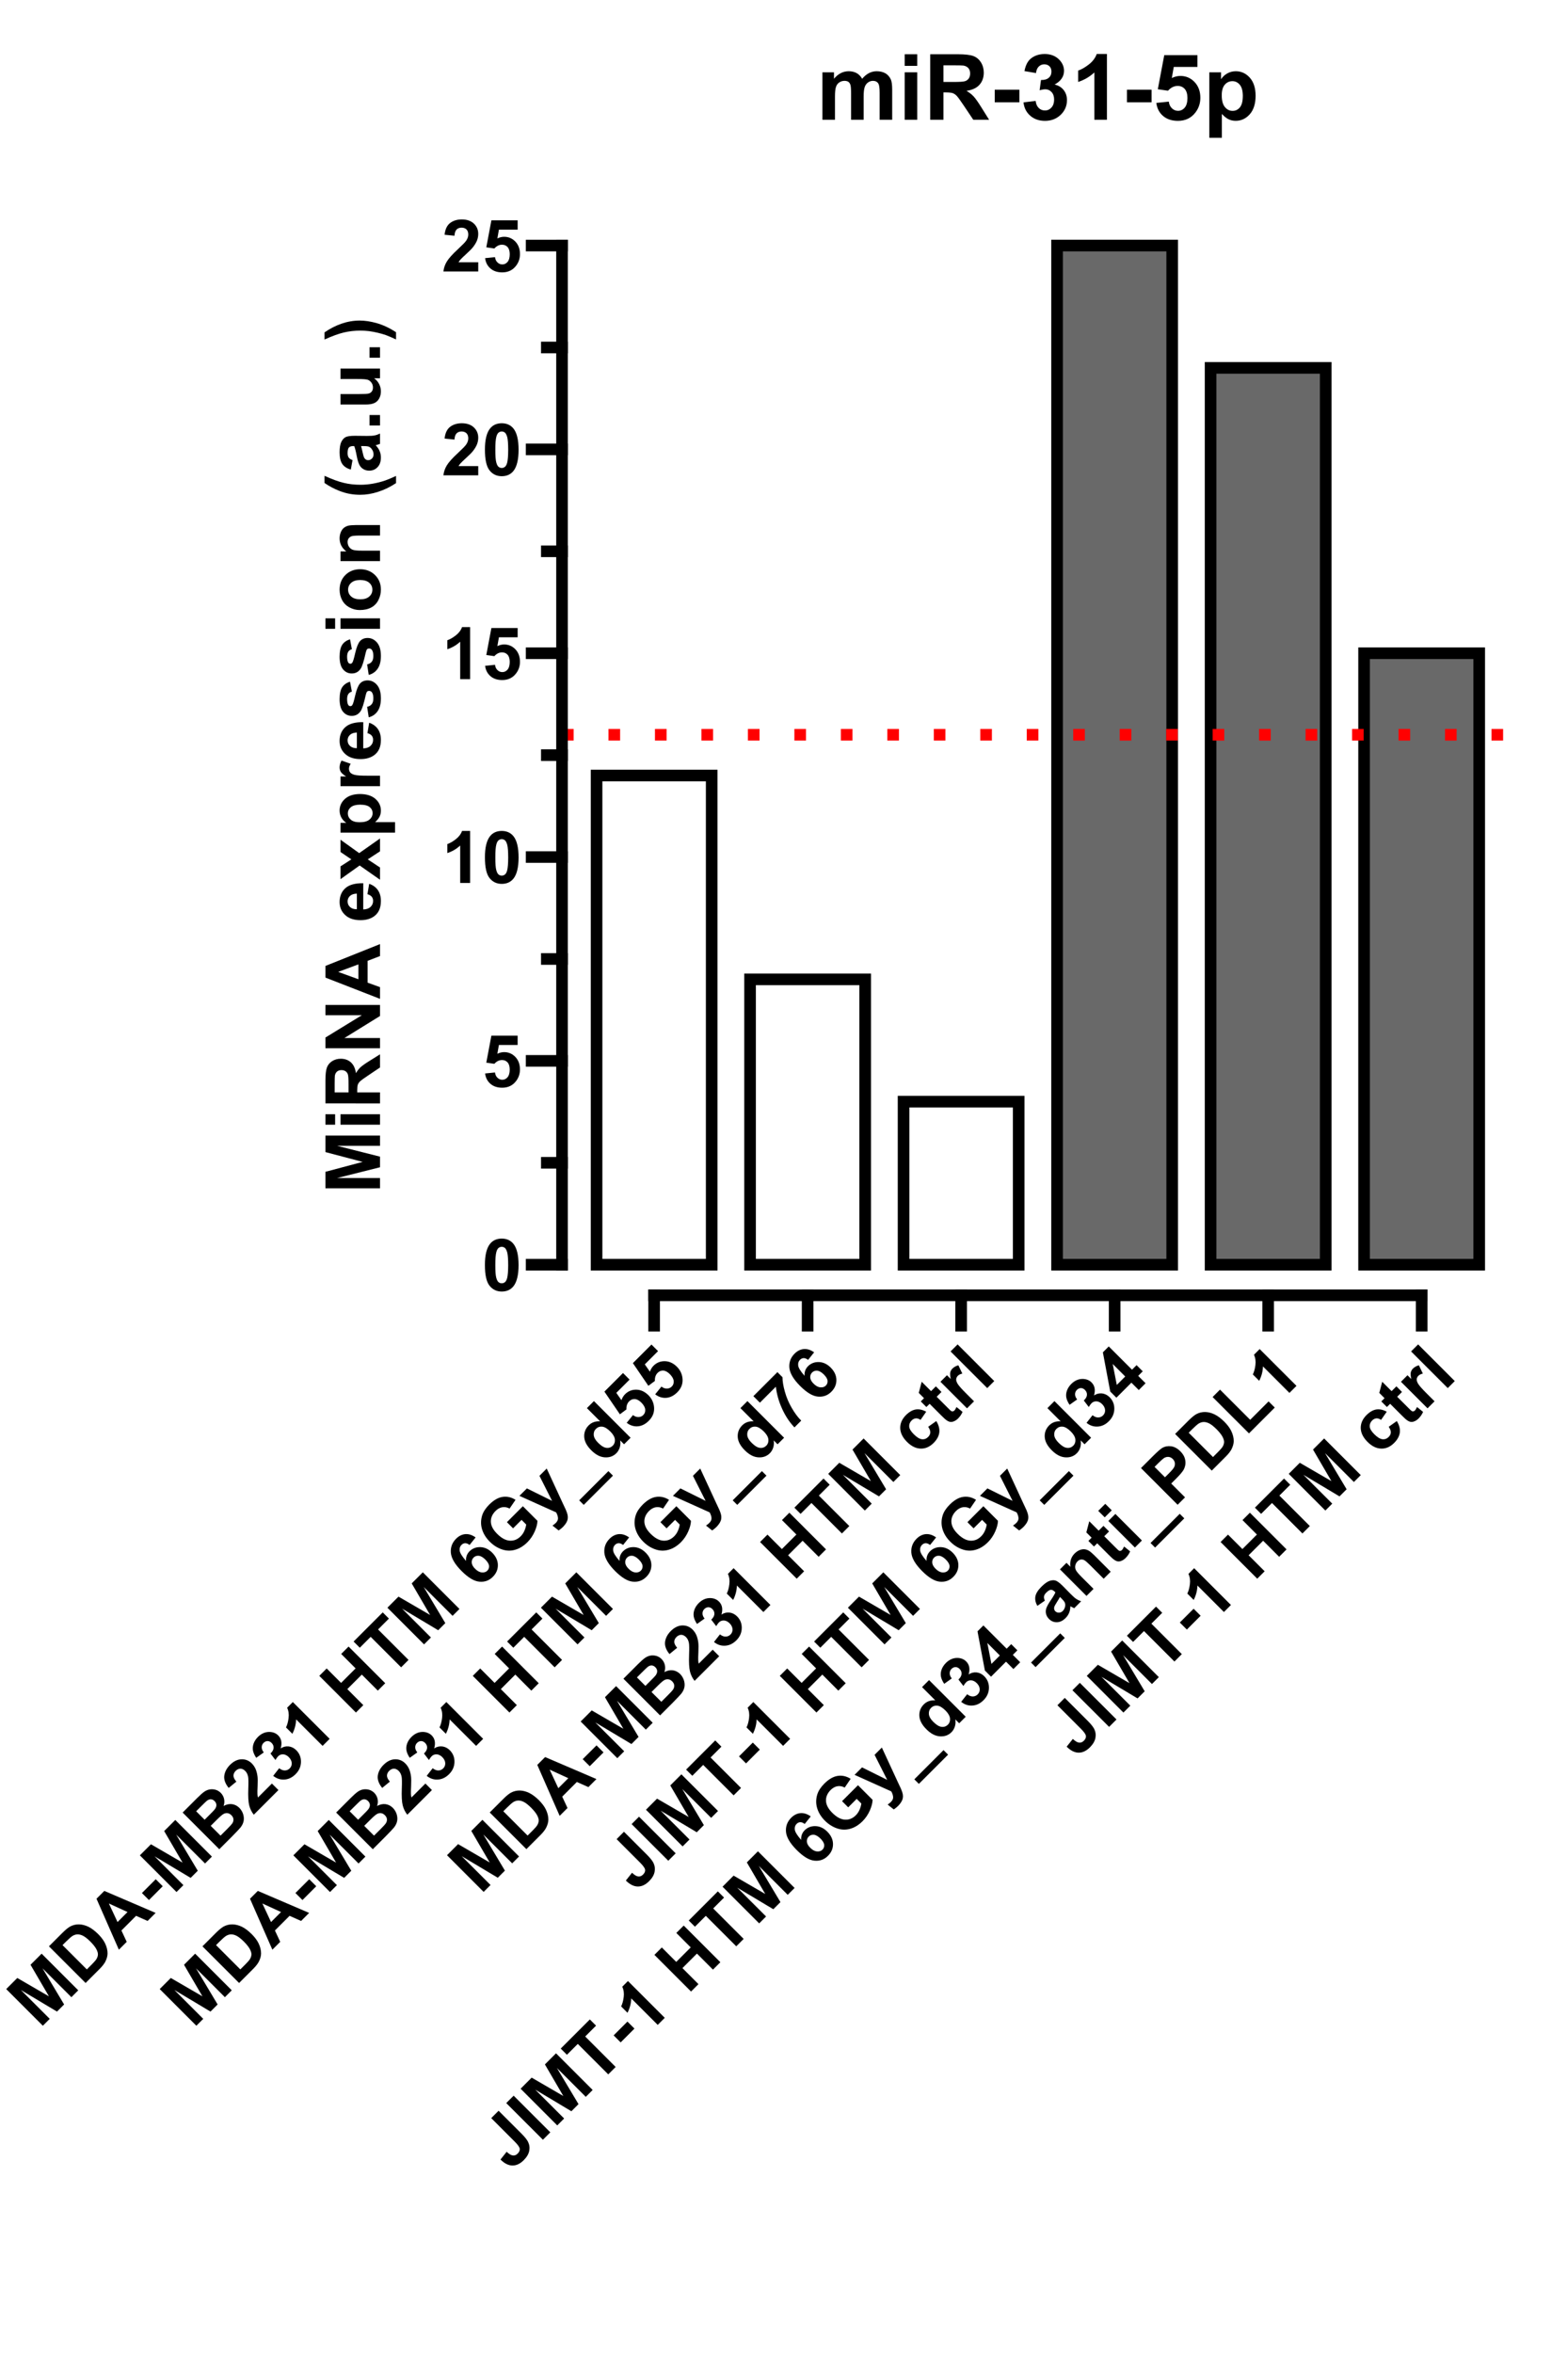 <?xml version="1.0" encoding="UTF-8"?>
<svg xmlns="http://www.w3.org/2000/svg" xmlns:xlink="http://www.w3.org/1999/xlink" width="288pt" height="432pt" viewBox="0 0 288 432" version="1.1">
<defs>
<g>
<symbol overflow="visible" id="glyph0-0">
<path style="stroke:none;" d="M 1.664 0 L 1.664 -8.312 L 8.312 -8.312 L 8.312 0 Z M 1.871 -0.207 L 8.105 -0.207 L 8.105 -8.105 L 1.871 -8.105 Z M 1.871 -0.207 "/>
</symbol>
<symbol overflow="visible" id="glyph0-1">
<path style="stroke:none;" d="M 3.648 -9.559 C 4.566 -9.555 5.289 -9.227 5.812 -8.57 C 6.43 -7.789 6.738 -6.496 6.742 -4.695 C 6.738 -2.891 6.426 -1.598 5.805 -0.812 C 5.285 -0.16 4.566 0.164 3.648 0.164 C 2.723 0.164 1.977 -0.191 1.41 -0.902 C 0.84 -1.613 0.555 -2.883 0.559 -4.715 C 0.555 -6.504 0.867 -7.793 1.492 -8.586 C 2.004 -9.23 2.723 -9.555 3.648 -9.559 Z M 3.648 -8.047 C 3.426 -8.043 3.23 -7.973 3.059 -7.836 C 2.887 -7.691 2.75 -7.441 2.656 -7.078 C 2.527 -6.605 2.465 -5.809 2.469 -4.695 C 2.465 -3.574 2.523 -2.809 2.637 -2.391 C 2.746 -1.973 2.887 -1.695 3.062 -1.559 C 3.23 -1.418 3.426 -1.348 3.648 -1.352 C 3.867 -1.348 4.062 -1.418 4.238 -1.562 C 4.41 -1.699 4.547 -1.953 4.645 -2.32 C 4.766 -2.785 4.828 -3.574 4.832 -4.695 C 4.828 -5.809 4.77 -6.578 4.66 -6.996 C 4.543 -7.414 4.402 -7.691 4.234 -7.836 C 4.062 -7.973 3.867 -8.043 3.648 -8.047 Z M 3.648 -8.047 "/>
</symbol>
<symbol overflow="visible" id="glyph0-2">
<path style="stroke:none;" d="M 0.59 -2.449 L 2.41 -2.637 C 2.457 -2.223 2.613 -1.895 2.871 -1.656 C 3.125 -1.414 3.418 -1.293 3.754 -1.297 C 4.133 -1.293 4.453 -1.449 4.719 -1.762 C 4.98 -2.07 5.113 -2.539 5.117 -3.164 C 5.113 -3.746 4.984 -4.184 4.723 -4.477 C 4.461 -4.77 4.121 -4.914 3.703 -4.918 C 3.176 -4.914 2.703 -4.684 2.293 -4.223 L 0.812 -4.434 L 1.746 -9.391 L 6.57 -9.391 L 6.57 -7.684 L 3.129 -7.684 L 2.844 -6.066 C 3.246 -6.266 3.664 -6.367 4.09 -6.371 C 4.898 -6.367 5.582 -6.074 6.148 -5.488 C 6.711 -4.898 6.996 -4.133 6.996 -3.195 C 6.996 -2.406 6.766 -1.707 6.312 -1.098 C 5.688 -0.254 4.828 0.164 3.734 0.164 C 2.852 0.164 2.137 -0.07 1.582 -0.543 C 1.027 -1.016 0.695 -1.652 0.59 -2.449 Z M 0.59 -2.449 "/>
</symbol>
<symbol overflow="visible" id="glyph0-3">
<path style="stroke:none;" d="M 5.234 0 L 3.41 0 L 3.41 -6.879 C 2.742 -6.254 1.953 -5.789 1.051 -5.492 L 1.051 -7.148 C 1.523 -7.305 2.043 -7.598 2.602 -8.035 C 3.16 -8.465 3.543 -8.973 3.754 -9.559 L 5.234 -9.559 Z M 5.234 0 "/>
</symbol>
<symbol overflow="visible" id="glyph0-4">
<path style="stroke:none;" d="M 6.727 -1.695 L 6.727 0 L 0.332 0 C 0.398 -0.641 0.605 -1.246 0.953 -1.82 C 1.297 -2.395 1.98 -3.156 3.008 -4.105 C 3.828 -4.867 4.332 -5.387 4.52 -5.664 C 4.77 -6.035 4.898 -6.406 4.898 -6.781 C 4.898 -7.184 4.789 -7.496 4.57 -7.719 C 4.352 -7.934 4.047 -8.043 3.664 -8.047 C 3.277 -8.043 2.973 -7.93 2.75 -7.703 C 2.523 -7.473 2.395 -7.09 2.363 -6.559 L 0.547 -6.742 C 0.648 -7.742 0.988 -8.461 1.562 -8.902 C 2.133 -9.336 2.848 -9.555 3.707 -9.559 C 4.645 -9.555 5.383 -9.301 5.922 -8.797 C 6.457 -8.289 6.727 -7.66 6.727 -6.91 C 6.727 -6.477 6.648 -6.07 6.496 -5.684 C 6.34 -5.297 6.098 -4.891 5.766 -4.469 C 5.547 -4.184 5.148 -3.777 4.57 -3.254 C 3.992 -2.723 3.625 -2.371 3.477 -2.199 C 3.32 -2.023 3.199 -1.855 3.105 -1.695 Z M 6.727 -1.695 "/>
</symbol>
<symbol overflow="visible" id="glyph1-0">
<path style="stroke:none;" d="M 1.176 -1.176 L -4.703 -7.055 L 0 -11.754 L 5.879 -5.879 Z M 1.176 -1.469 L 5.582 -5.879 L 0 -11.461 L -4.41 -7.055 Z M 1.176 -1.469 "/>
</symbol>
<symbol overflow="visible" id="glyph1-1">
<path style="stroke:none;" d="M 0.664 -0.664 L -6.066 -7.398 L -4.031 -9.434 L 1.781 -6.062 L -1.602 -11.859 L 0.438 -13.898 L 7.168 -7.168 L 5.906 -5.906 L 0.605 -11.203 L 4.57 -4.57 L 3.262 -3.262 L -3.371 -7.227 L 1.93 -1.93 Z M 0.664 -0.664 "/>
</symbol>
<symbol overflow="visible" id="glyph1-2">
<path style="stroke:none;" d="M -6.051 -7.41 L -3.566 -9.895 C -3.004 -10.453 -2.535 -10.836 -2.16 -11.047 C -1.645 -11.32 -1.098 -11.453 -0.523 -11.441 C 0.055 -11.426 0.629 -11.277 1.207 -10.996 C 1.785 -10.711 2.391 -10.254 3.023 -9.625 C 3.574 -9.066 3.98 -8.52 4.246 -7.984 C 4.566 -7.324 4.723 -6.688 4.715 -6.074 C 4.707 -5.609 4.566 -5.113 4.297 -4.582 C 4.09 -4.188 3.738 -3.738 3.238 -3.238 L 0.68 -0.68 Z M -3.555 -7.633 L 0.906 -3.172 L 1.918 -4.188 C 2.293 -4.566 2.547 -4.863 2.676 -5.074 C 2.84 -5.348 2.93 -5.621 2.945 -5.902 C 2.957 -6.176 2.859 -6.512 2.648 -6.91 C 2.438 -7.301 2.074 -7.758 1.559 -8.281 C 1.035 -8.797 0.586 -9.152 0.219 -9.34 C -0.152 -9.527 -0.492 -9.613 -0.816 -9.605 C -1.137 -9.594 -1.453 -9.492 -1.762 -9.293 C -1.992 -9.145 -2.387 -8.793 -2.945 -8.242 Z M -3.555 -7.633 "/>
</symbol>
<symbol overflow="visible" id="glyph1-3">
<path style="stroke:none;" d="M 6.754 -6.754 L 5.277 -5.277 L 3.16 -6.219 L 0.469 -3.527 L 1.441 -1.441 L 0 0 L -4.109 -9.355 L -2.672 -10.793 Z M 1.59 -6.914 L -1.836 -8.484 L -0.246 -5.078 Z M 1.59 -6.914 "/>
</symbol>
<symbol overflow="visible" id="glyph1-4">
<path style="stroke:none;" d="M -1.266 -2.324 L -2.559 -3.613 L -0.023 -6.148 L 1.266 -4.859 Z M -1.266 -2.324 "/>
</symbol>
<symbol overflow="visible" id="glyph1-5">
<path style="stroke:none;" d="M -6.043 -7.422 L -3.352 -10.113 C -2.82 -10.645 -2.398 -11.016 -2.094 -11.234 C -1.785 -11.449 -1.461 -11.594 -1.113 -11.66 C -0.766 -11.727 -0.406 -11.711 -0.035 -11.617 C 0.336 -11.52 0.668 -11.324 0.961 -11.035 C 1.273 -10.715 1.477 -10.34 1.57 -9.91 C 1.664 -9.473 1.629 -9.047 1.473 -8.629 C 2 -8.918 2.52 -9.031 3.031 -8.965 C 3.535 -8.895 3.984 -8.664 4.375 -8.281 C 4.68 -7.969 4.906 -7.602 5.055 -7.172 C 5.199 -6.738 5.234 -6.312 5.164 -5.895 C 5.086 -5.473 4.891 -5.062 4.574 -4.664 C 4.367 -4.414 3.836 -3.852 2.98 -2.98 L 0.688 -0.688 Z M -3.562 -7.66 L -2.008 -6.102 L -1.117 -6.992 C -0.582 -7.52 -0.262 -7.859 -0.152 -8.004 C 0.051 -8.262 0.152 -8.523 0.156 -8.793 C 0.152 -9.055 0.047 -9.297 -0.168 -9.52 C -0.375 -9.727 -0.602 -9.84 -0.848 -9.855 C -1.094 -9.871 -1.344 -9.777 -1.598 -9.578 C -1.746 -9.457 -2.141 -9.078 -2.781 -8.441 Z M -0.887 -4.98 L 0.914 -3.184 L 2.172 -4.441 C 2.66 -4.93 2.957 -5.254 3.062 -5.414 C 3.227 -5.652 3.301 -5.906 3.289 -6.176 C 3.27 -6.445 3.145 -6.699 2.906 -6.938 C 2.703 -7.141 2.48 -7.262 2.246 -7.305 C 2.004 -7.348 1.762 -7.309 1.512 -7.188 C 1.262 -7.066 0.828 -6.695 0.211 -6.078 Z M -0.887 -4.98 "/>
</symbol>
<symbol overflow="visible" id="glyph1-6">
<path style="stroke:none;" d="M 3.559 -5.957 L 4.758 -4.758 L 0.234 -0.234 C -0.168 -0.734 -0.449 -1.309 -0.613 -1.961 C -0.773 -2.609 -0.828 -3.633 -0.777 -5.027 C -0.734 -6.152 -0.746 -6.875 -0.809 -7.199 C -0.895 -7.641 -1.066 -7.992 -1.332 -8.258 C -1.613 -8.539 -1.914 -8.684 -2.227 -8.688 C -2.535 -8.684 -2.824 -8.547 -3.102 -8.281 C -3.367 -8.008 -3.5 -7.711 -3.5 -7.391 C -3.492 -7.066 -3.316 -6.707 -2.965 -6.309 L -4.379 -5.152 C -5.012 -5.934 -5.281 -6.684 -5.188 -7.402 C -5.09 -8.113 -4.742 -8.773 -4.137 -9.383 C -3.473 -10.043 -2.77 -10.387 -2.031 -10.41 C -1.293 -10.43 -0.66 -10.176 -0.129 -9.645 C 0.172 -9.34 0.402 -8.996 0.57 -8.613 C 0.734 -8.23 0.852 -7.77 0.918 -7.238 C 0.961 -6.879 0.965 -6.312 0.934 -5.531 C 0.895 -4.75 0.887 -4.242 0.902 -4.016 C 0.914 -3.781 0.945 -3.574 0.996 -3.395 Z M 3.559 -5.957 "/>
</symbol>
<symbol overflow="visible" id="glyph1-7">
<path style="stroke:none;" d="M -1.434 -2.141 L -0.336 -3.539 C 0.023 -3.258 0.371 -3.121 0.715 -3.129 C 1.059 -3.137 1.352 -3.262 1.602 -3.512 C 1.867 -3.777 1.992 -4.105 1.973 -4.488 C 1.949 -4.871 1.77 -5.234 1.43 -5.578 C 1.102 -5.902 0.754 -6.07 0.395 -6.09 C 0.027 -6.102 -0.277 -5.984 -0.527 -5.734 C -0.691 -5.566 -0.855 -5.336 -1.023 -5.047 L -1.934 -6.242 C -1.574 -6.578 -1.383 -6.922 -1.359 -7.266 C -1.336 -7.609 -1.457 -7.914 -1.727 -8.184 C -1.949 -8.406 -2.195 -8.52 -2.469 -8.523 C -2.734 -8.52 -2.984 -8.406 -3.211 -8.188 C -3.43 -7.961 -3.539 -7.695 -3.543 -7.391 C -3.547 -7.078 -3.418 -6.762 -3.16 -6.438 L -4.551 -5.449 C -4.875 -5.938 -5.074 -6.387 -5.152 -6.801 C -5.223 -7.211 -5.184 -7.637 -5.027 -8.074 C -4.867 -8.512 -4.602 -8.914 -4.234 -9.285 C -3.598 -9.914 -2.887 -10.219 -2.102 -10.203 C -1.453 -10.184 -0.922 -9.969 -0.508 -9.555 C 0.082 -8.961 0.23 -8.168 -0.062 -7.172 C 0.402 -7.477 0.891 -7.598 1.414 -7.543 C 1.93 -7.48 2.395 -7.25 2.805 -6.848 C 3.395 -6.254 3.684 -5.535 3.668 -4.688 C 3.652 -3.84 3.324 -3.094 2.684 -2.453 C 2.074 -1.84 1.391 -1.508 0.641 -1.461 C -0.113 -1.406 -0.801 -1.633 -1.434 -2.141 Z M -1.434 -2.141 "/>
</symbol>
<symbol overflow="visible" id="glyph1-8">
<path style="stroke:none;" d="M 3.703 -3.703 L 2.41 -2.41 L -2.453 -7.273 C -2.48 -6.359 -2.711 -5.48 -3.141 -4.629 L -4.312 -5.801 C -4.086 -6.246 -3.926 -6.82 -3.84 -7.523 C -3.75 -8.227 -3.84 -8.855 -4.105 -9.414 L -3.059 -10.461 Z M 3.703 -3.703 "/>
</symbol>
<symbol overflow="visible" id="glyph1-9">
<path style="stroke:none;" d=""/>
</symbol>
<symbol overflow="visible" id="glyph1-10">
<path style="stroke:none;" d="M 0.688 -0.688 L -6.043 -7.422 L -4.684 -8.781 L -2.035 -6.129 L 0.629 -8.793 L -2.02 -11.445 L -0.66 -12.801 L 6.07 -6.07 L 4.711 -4.711 L 1.77 -7.656 L -0.895 -4.992 L 2.047 -2.047 Z M 0.688 -0.688 "/>
</symbol>
<symbol overflow="visible" id="glyph1-11">
<path style="stroke:none;" d="M 2.199 -2.199 L -3.395 -7.793 L -5.391 -5.797 L -6.531 -6.934 L -1.18 -12.285 L -0.043 -11.145 L -2.035 -9.152 L 3.559 -3.559 Z M 2.199 -2.199 "/>
</symbol>
<symbol overflow="visible" id="glyph1-12">
<path style="stroke:none;" d="M -0.312 -9.855 L -1.422 -8.469 C -1.707 -8.691 -1.977 -8.801 -2.23 -8.797 C -2.48 -8.789 -2.707 -8.684 -2.914 -8.48 C -3.184 -8.207 -3.293 -7.855 -3.238 -7.422 C -3.18 -6.988 -2.789 -6.359 -2.066 -5.539 C -2.121 -6.234 -1.91 -6.824 -1.438 -7.305 C -0.895 -7.84 -0.23 -8.098 0.562 -8.074 C 1.355 -8.047 2.074 -7.707 2.727 -7.062 C 3.414 -6.371 3.766 -5.617 3.777 -4.797 C 3.789 -3.973 3.48 -3.246 2.848 -2.617 C 2.168 -1.934 1.344 -1.637 0.379 -1.73 C -0.586 -1.816 -1.668 -2.465 -2.875 -3.672 C -4.105 -4.902 -4.766 -6.02 -4.859 -7.023 C -4.945 -8.023 -4.625 -8.891 -3.898 -9.621 C -3.383 -10.129 -2.816 -10.406 -2.199 -10.461 C -1.574 -10.508 -0.945 -10.309 -0.312 -9.855 Z M -0.422 -4.113 C -0.004 -3.691 0.414 -3.461 0.836 -3.43 C 1.254 -3.391 1.59 -3.5 1.84 -3.75 C 2.078 -3.988 2.184 -4.281 2.156 -4.629 C 2.129 -4.973 1.902 -5.355 1.48 -5.785 C 1.039 -6.219 0.633 -6.453 0.258 -6.488 C -0.117 -6.52 -0.43 -6.41 -0.688 -6.152 C -0.934 -5.902 -1.047 -5.594 -1.027 -5.23 C -1 -4.863 -0.801 -4.492 -0.422 -4.113 Z M -0.422 -4.113 "/>
</symbol>
<symbol overflow="visible" id="glyph1-13">
<path style="stroke:none;" d="M 1.34 -6.293 L 0.207 -7.426 L 3.137 -10.355 L 5.816 -7.672 C 5.805 -7.109 5.637 -6.457 5.309 -5.707 C 4.977 -4.957 4.531 -4.305 3.98 -3.75 C 3.273 -3.047 2.512 -2.578 1.695 -2.352 C 0.875 -2.121 0.062 -2.152 -0.75 -2.441 C -1.562 -2.727 -2.289 -3.191 -2.938 -3.84 C -3.637 -4.535 -4.113 -5.305 -4.367 -6.148 C -4.613 -6.984 -4.602 -7.832 -4.332 -8.691 C -4.121 -9.344 -3.695 -9.996 -3.055 -10.641 C -2.215 -11.477 -1.387 -11.953 -0.57 -12.07 C 0.25 -12.188 1.031 -12.004 1.789 -11.527 L 0.695 -9.922 C 0.266 -10.156 -0.172 -10.242 -0.625 -10.172 C -1.074 -10.102 -1.496 -9.867 -1.891 -9.477 C -2.48 -8.879 -2.766 -8.219 -2.742 -7.496 C -2.715 -6.766 -2.332 -6.031 -1.594 -5.293 C -0.793 -4.492 -0.02 -4.074 0.734 -4.031 C 1.484 -3.984 2.152 -4.25 2.73 -4.828 C 3.016 -5.109 3.246 -5.449 3.422 -5.848 C 3.594 -6.246 3.703 -6.625 3.75 -6.992 L 2.898 -7.848 Z M 1.34 -6.293 "/>
</symbol>
<symbol overflow="visible" id="glyph1-14">
<path style="stroke:none;" d="M -4.812 -4.941 L -3.438 -6.312 L 1.188 -4.02 L -1.133 -8.621 L 0.203 -9.957 L 3.172 -3.539 L 3.715 -2.383 C 3.887 -1.98 3.996 -1.656 4.043 -1.406 C 4.09 -1.152 4.094 -0.91 4.055 -0.688 C 4.016 -0.457 3.922 -0.227 3.781 0.02 C 3.633 0.262 3.441 0.508 3.199 0.758 C 2.949 1 2.68 1.219 2.391 1.41 L 1.266 0.516 C 1.508 0.352 1.711 0.188 1.875 0.027 C 2.172 -0.273 2.305 -0.582 2.273 -0.902 C 2.242 -1.223 2.129 -1.555 1.934 -1.906 Z M -4.812 -4.941 "/>
</symbol>
<symbol overflow="visible" id="glyph1-15">
<path style="stroke:none;" d="M 1.773 1.945 L 0.938 1.109 L 6.301 -4.254 L 7.137 -3.418 Z M 1.773 1.945 "/>
</symbol>
<symbol overflow="visible" id="glyph1-16">
<path style="stroke:none;" d="M 5.148 -5.148 L 3.949 -3.949 L 3.234 -4.664 C 3.312 -4.188 3.281 -3.742 3.148 -3.336 C 3.012 -2.926 2.809 -2.586 2.535 -2.312 C 1.973 -1.75 1.266 -1.496 0.418 -1.551 C -0.434 -1.602 -1.258 -2.031 -2.07 -2.844 C -2.895 -3.664 -3.328 -4.488 -3.371 -5.309 C -3.41 -6.129 -3.137 -6.836 -2.543 -7.43 C -1.996 -7.973 -1.297 -8.215 -0.449 -8.164 L -2.875 -10.59 L -1.586 -11.879 Z M -0.84 -4.246 C -0.316 -3.727 0.129 -3.422 0.504 -3.332 C 1.051 -3.203 1.508 -3.328 1.883 -3.703 C 2.176 -4 2.305 -4.375 2.262 -4.836 C 2.215 -5.293 1.941 -5.777 1.441 -6.281 C 0.879 -6.84 0.375 -7.141 -0.07 -7.188 C -0.516 -7.23 -0.898 -7.094 -1.219 -6.781 C -1.523 -6.473 -1.656 -6.098 -1.621 -5.648 C -1.582 -5.195 -1.32 -4.727 -0.84 -4.246 Z M -0.84 -4.246 "/>
</symbol>
<symbol overflow="visible" id="glyph1-17">
<path style="stroke:none;" d="M -1.312 -2.148 L -0.16 -3.566 C 0.168 -3.312 0.504 -3.191 0.855 -3.203 C 1.207 -3.211 1.5 -3.336 1.734 -3.574 C 2.004 -3.84 2.121 -4.176 2.09 -4.586 C 2.055 -4.988 1.82 -5.41 1.383 -5.855 C 0.969 -6.266 0.562 -6.484 0.172 -6.508 C -0.219 -6.527 -0.559 -6.391 -0.859 -6.094 C -1.227 -5.723 -1.395 -5.227 -1.363 -4.605 L -2.562 -3.711 L -5.406 -7.875 L -1.992 -11.289 L -0.785 -10.078 L -3.219 -7.645 L -2.277 -6.301 C -2.133 -6.73 -1.91 -7.098 -1.613 -7.398 C -1.035 -7.969 -0.344 -8.246 0.469 -8.23 C 1.281 -8.211 2.02 -7.867 2.688 -7.203 C 3.238 -6.648 3.57 -5.996 3.688 -5.238 C 3.84 -4.207 3.531 -3.301 2.754 -2.527 C 2.133 -1.902 1.457 -1.562 0.734 -1.504 C 0.008 -1.445 -0.672 -1.66 -1.312 -2.148 Z M -1.312 -2.148 "/>
</symbol>
<symbol overflow="visible" id="glyph1-18">
<path style="stroke:none;" d="M -5.043 -5.84 L -6.242 -7.039 L -1.828 -11.453 L -0.891 -10.516 C -0.895 -9.793 -0.75 -8.91 -0.457 -7.863 C -0.164 -6.816 0.258 -5.816 0.816 -4.863 C 1.371 -3.91 1.949 -3.137 2.547 -2.547 L 1.305 -1.305 C 0.395 -2.254 -0.359 -3.395 -0.965 -4.727 C -1.57 -6.055 -1.953 -7.406 -2.109 -8.777 Z M -5.043 -5.84 "/>
</symbol>
<symbol overflow="visible" id="glyph1-19">
<path style="stroke:none;" d="M 1.492 -8.363 L 0.449 -6.859 C 0.148 -7.066 -0.137 -7.16 -0.414 -7.141 C -0.691 -7.117 -0.953 -6.984 -1.199 -6.746 C -1.516 -6.418 -1.66 -6.051 -1.633 -5.641 C -1.602 -5.227 -1.328 -4.762 -0.809 -4.242 C -0.23 -3.664 0.273 -3.352 0.707 -3.309 C 1.141 -3.262 1.523 -3.402 1.852 -3.734 C 2.094 -3.977 2.223 -4.246 2.242 -4.543 C 2.258 -4.836 2.129 -5.188 1.855 -5.594 L 3.34 -6.645 C 3.785 -5.93 3.969 -5.234 3.898 -4.566 C 3.82 -3.895 3.469 -3.246 2.844 -2.621 C 2.125 -1.902 1.332 -1.559 0.461 -1.59 C -0.41 -1.613 -1.242 -2.027 -2.043 -2.824 C -2.844 -3.629 -3.258 -4.465 -3.285 -5.34 C -3.305 -6.211 -2.953 -7.012 -2.23 -7.742 C -1.633 -8.332 -1.031 -8.676 -0.43 -8.773 C 0.176 -8.867 0.812 -8.73 1.492 -8.363 Z M 1.492 -8.363 "/>
</symbol>
<symbol overflow="visible" id="glyph1-20">
<path style="stroke:none;" d="M -1.965 -7.789 L -0.938 -6.758 L -1.82 -5.879 L 0.148 -3.914 C 0.539 -3.516 0.781 -3.289 0.867 -3.242 C 0.949 -3.188 1.039 -3.172 1.145 -3.191 C 1.246 -3.207 1.344 -3.258 1.43 -3.348 C 1.547 -3.465 1.676 -3.68 1.824 -3.992 L 2.934 -3.102 C 2.758 -2.668 2.484 -2.266 2.109 -1.887 C 1.875 -1.652 1.625 -1.48 1.359 -1.375 C 1.094 -1.262 0.855 -1.227 0.648 -1.266 C 0.434 -1.305 0.207 -1.41 -0.035 -1.59 C -0.215 -1.707 -0.531 -1.996 -0.988 -2.457 L -3.113 -4.582 L -3.707 -3.992 L -4.734 -5.02 L -4.141 -5.613 L -5.109 -6.582 L -4.57 -8.629 L -2.848 -6.906 Z M -1.965 -7.789 "/>
</symbol>
<symbol overflow="visible" id="glyph1-21">
<path style="stroke:none;" d="M 1.91 -1.91 L 0.621 -0.621 L -4.258 -5.496 L -3.059 -6.695 L -2.363 -6 C -2.48 -6.531 -2.512 -6.93 -2.457 -7.203 C -2.395 -7.469 -2.262 -7.707 -2.059 -7.918 C -1.762 -8.207 -1.398 -8.41 -0.965 -8.523 L -0.238 -7 C -0.594 -6.918 -0.867 -6.785 -1.055 -6.602 C -1.234 -6.418 -1.336 -6.215 -1.367 -5.992 C -1.391 -5.766 -1.309 -5.488 -1.121 -5.156 C -0.93 -4.824 -0.426 -4.242 0.402 -3.418 Z M 1.91 -1.91 "/>
</symbol>
<symbol overflow="visible" id="glyph1-22">
<path style="stroke:none;" d="M 0.676 -0.676 L -6.059 -7.406 L -4.766 -8.699 L 1.965 -1.965 Z M 0.676 -0.676 "/>
</symbol>
<symbol overflow="visible" id="glyph1-23">
<path style="stroke:none;" d="M -3.617 -9.844 L -2.266 -11.199 L 1.996 -6.938 C 2.551 -6.379 2.93 -5.902 3.137 -5.508 C 3.395 -4.98 3.473 -4.426 3.363 -3.844 C 3.254 -3.262 2.914 -2.688 2.352 -2.121 C 1.684 -1.457 0.988 -1.129 0.258 -1.145 C -0.469 -1.156 -1.191 -1.523 -1.918 -2.242 L -0.785 -3.668 C -0.383 -3.297 -0.055 -3.082 0.203 -3.023 C 0.59 -2.926 0.934 -3.027 1.234 -3.328 C 1.535 -3.633 1.664 -3.934 1.617 -4.23 C 1.57 -4.527 1.273 -4.949 0.73 -5.496 Z M -3.617 -9.844 "/>
</symbol>
<symbol overflow="visible" id="glyph1-24">
<path style="stroke:none;" d="M 0.645 -0.645 L -6.09 -7.375 L -4.73 -8.734 L 2.004 -2.004 Z M 0.645 -0.645 "/>
</symbol>
<symbol overflow="visible" id="glyph1-25">
<path style="stroke:none;" d="M 2.93 -2.93 L 1.574 -4.285 L -1.18 -1.527 L -2.309 -2.66 L -3.664 -9.855 L -2.582 -10.938 L 1.691 -6.668 L 2.527 -7.504 L 3.66 -6.371 L 2.824 -5.535 L 4.18 -4.18 Z M 0.441 -5.418 L -1.859 -7.719 L -1.105 -3.871 Z M 0.441 -5.418 "/>
</symbol>
<symbol overflow="visible" id="glyph1-26">
<path style="stroke:none;" d="M -1.75 -5.027 L -3.133 -4.07 C -3.469 -4.668 -3.59 -5.242 -3.496 -5.793 C -3.398 -6.34 -3.035 -6.93 -2.406 -7.566 C -1.828 -8.137 -1.332 -8.5 -0.914 -8.648 C -0.496 -8.793 -0.129 -8.816 0.195 -8.723 C 0.516 -8.625 0.961 -8.297 1.523 -7.742 L 3.016 -6.223 C 3.441 -5.793 3.777 -5.496 4.027 -5.336 C 4.27 -5.172 4.566 -5.031 4.914 -4.914 L 3.637 -3.637 C 3.516 -3.688 3.348 -3.773 3.133 -3.895 C 3.031 -3.945 2.965 -3.98 2.934 -4 C 2.926 -3.562 2.852 -3.164 2.707 -2.809 C 2.562 -2.449 2.348 -2.129 2.066 -1.848 C 1.562 -1.34 1.031 -1.082 0.469 -1.066 C -0.09 -1.051 -0.578 -1.25 -0.996 -1.668 C -1.27 -1.941 -1.449 -2.254 -1.535 -2.602 C -1.621 -2.945 -1.602 -3.293 -1.48 -3.648 C -1.355 -4 -1.113 -4.441 -0.754 -4.977 C -0.262 -5.688 0.047 -6.211 0.184 -6.547 L 0.055 -6.676 C -0.195 -6.918 -0.43 -7.035 -0.656 -7.023 C -0.883 -7.004 -1.168 -6.824 -1.512 -6.488 C -1.738 -6.254 -1.871 -6.031 -1.91 -5.816 C -1.949 -5.594 -1.895 -5.332 -1.75 -5.027 Z M 1.023 -5.707 C 0.91 -5.488 0.715 -5.16 0.438 -4.727 C 0.152 -4.289 -0.004 -3.98 -0.043 -3.797 C -0.086 -3.508 -0.023 -3.27 0.16 -3.09 C 0.34 -2.906 0.566 -2.82 0.832 -2.824 C 1.098 -2.824 1.332 -2.93 1.543 -3.141 C 1.77 -3.371 1.918 -3.668 1.98 -4.035 C 2.02 -4.305 1.977 -4.551 1.859 -4.77 C 1.781 -4.914 1.59 -5.141 1.281 -5.449 Z M 1.023 -5.707 "/>
</symbol>
<symbol overflow="visible" id="glyph1-27">
<path style="stroke:none;" d="M 5.109 -5.109 L 3.82 -3.82 L 1.332 -6.309 C 0.801 -6.832 0.434 -7.145 0.227 -7.246 C 0.02 -7.344 -0.188 -7.375 -0.398 -7.34 C -0.609 -7.297 -0.801 -7.191 -0.977 -7.02 C -1.199 -6.797 -1.34 -6.535 -1.395 -6.234 C -1.449 -5.934 -1.406 -5.648 -1.273 -5.383 C -1.133 -5.113 -0.793 -4.707 -0.254 -4.164 L 1.957 -1.957 L 0.664 -0.664 L -4.211 -5.543 L -3.012 -6.742 L -2.297 -6.023 C -2.422 -7 -2.16 -7.809 -1.516 -8.457 C -1.23 -8.738 -0.918 -8.949 -0.582 -9.086 C -0.238 -9.215 0.066 -9.262 0.344 -9.227 C 0.621 -9.188 0.887 -9.09 1.141 -8.938 C 1.387 -8.781 1.699 -8.516 2.082 -8.141 Z M 5.109 -5.109 "/>
</symbol>
<symbol overflow="visible" id="glyph1-28">
<path style="stroke:none;" d="M -4.863 -6.215 L -6.059 -7.406 L -4.766 -8.699 L -3.574 -7.504 Z M 0.676 -0.676 L -4.203 -5.551 L -2.91 -6.844 L 1.965 -1.965 Z M 0.676 -0.676 "/>
</symbol>
<symbol overflow="visible" id="glyph1-29">
<path style="stroke:none;" d="M 0.684 -0.684 L -6.047 -7.418 L -3.867 -9.598 C -3.039 -10.422 -2.465 -10.926 -2.148 -11.113 C -1.66 -11.395 -1.117 -11.496 -0.52 -11.422 C 0.078 -11.34 0.641 -11.035 1.18 -10.504 C 1.59 -10.086 1.863 -9.664 1.996 -9.234 C 2.125 -8.801 2.156 -8.387 2.09 -7.996 C 2.016 -7.602 1.887 -7.262 1.703 -6.977 C 1.441 -6.582 1.004 -6.078 0.391 -5.469 L -0.496 -4.582 L 2.043 -2.043 Z M -3.551 -7.637 L -1.641 -5.727 L -0.895 -6.469 C -0.359 -7.004 -0.039 -7.395 0.07 -7.648 C 0.18 -7.898 0.211 -8.152 0.168 -8.406 C 0.117 -8.656 -0.004 -8.883 -0.203 -9.082 C -0.445 -9.324 -0.719 -9.453 -1.023 -9.473 C -1.324 -9.484 -1.605 -9.402 -1.867 -9.227 C -2.059 -9.09 -2.402 -8.777 -2.895 -8.293 Z M -3.551 -7.637 "/>
</symbol>
<symbol overflow="visible" id="glyph1-30">
<path style="stroke:none;" d="M 0.723 -0.723 L -5.957 -7.398 L -4.598 -8.758 L 0.945 -3.215 L 4.324 -6.594 L 5.461 -5.461 Z M 0.723 -0.723 "/>
</symbol>
<symbol overflow="visible" id="glyph2-0">
<path style="stroke:none;" d="M 0 -1.75 L -8.75 -1.75 L -8.75 -8.75 L 0 -8.75 Z M -0.219 -1.969 L -0.219 -8.531 L -8.531 -8.531 L -8.531 -1.969 Z M -0.219 -1.969 "/>
</symbol>
<symbol overflow="visible" id="glyph2-1">
<path style="stroke:none;" d="M 0 -0.992 L -10.023 -0.992 L -10.023 -4.02 L -3.184 -5.836 L -10.023 -7.637 L -10.023 -10.672 L 0 -10.672 L 0 -8.789 L -7.887 -8.789 L 0 -6.801 L 0 -4.852 L -7.891 -2.871 L 0 -2.871 Z M 0 -0.992 "/>
</symbol>
<symbol overflow="visible" id="glyph2-2">
<path style="stroke:none;" d="M -8.242 -1.004 L -10.023 -1.004 L -10.023 -2.926 L -8.242 -2.926 Z M 0 -1.004 L -7.258 -1.004 L -7.258 -2.926 L 0 -2.926 Z M 0 -1.004 "/>
</symbol>
<symbol overflow="visible" id="glyph2-3">
<path style="stroke:none;" d="M 0 -1.023 L -10.023 -1.027 L -10.023 -5.285 C -10.02 -6.355 -9.93 -7.133 -9.75 -7.617 C -9.57 -8.102 -9.25 -8.488 -8.789 -8.785 C -8.328 -9.074 -7.801 -9.223 -7.211 -9.223 C -6.457 -9.223 -5.836 -9 -5.348 -8.559 C -4.855 -8.113 -4.547 -7.453 -4.422 -6.578 C -4.164 -7.012 -3.883 -7.371 -3.582 -7.66 C -3.273 -7.941 -2.73 -8.328 -1.953 -8.812 L 0 -10.035 L 0 -7.617 L -2.18 -6.152 C -2.957 -5.633 -3.445 -5.277 -3.652 -5.086 C -3.852 -4.891 -3.992 -4.688 -4.07 -4.477 C -4.145 -4.262 -4.184 -3.922 -4.184 -3.461 L -4.184 -3.051 L 0 -3.047 Z M -5.781 -3.051 L -5.781 -4.547 C -5.777 -5.516 -5.82 -6.121 -5.906 -6.363 C -5.988 -6.605 -6.129 -6.793 -6.332 -6.93 C -6.531 -7.066 -6.781 -7.137 -7.082 -7.137 C -7.414 -7.137 -7.688 -7.047 -7.898 -6.867 C -8.105 -6.688 -8.234 -6.434 -8.293 -6.105 C -8.312 -5.941 -8.324 -5.449 -8.328 -4.629 L -8.328 -3.051 Z M -5.781 -3.051 "/>
</symbol>
<symbol overflow="visible" id="glyph2-4">
<path style="stroke:none;" d="M 0 -1.039 L -10.023 -1.039 L -10.023 -3.008 L -3.328 -7.109 L -10.023 -7.109 L -10.023 -8.988 L 0 -8.988 L 0 -6.961 L -6.535 -2.918 L 0 -2.918 Z M 0 -1.039 "/>
</symbol>
<symbol overflow="visible" id="glyph2-5">
<path style="stroke:none;" d="M 0 -10.055 L 0 -7.855 L -2.277 -6.98 L -2.277 -2.973 L 0 -2.148 L 0 0 L -10.023 -3.902 L -10.023 -6.043 Z M -3.965 -6.328 L -7.684 -4.949 L -3.965 -3.598 Z M -3.965 -6.328 "/>
</symbol>
<symbol overflow="visible" id="glyph2-6">
<path style="stroke:none;" d=""/>
</symbol>
<symbol overflow="visible" id="glyph2-7">
<path style="stroke:none;" d="M -2.309 -5.211 L -1.988 -7.125 C -1.285 -6.875 -0.754 -6.484 -0.387 -5.957 C -0.02 -5.422 0.164 -4.758 0.164 -3.965 C 0.164 -2.699 -0.246 -1.766 -1.074 -1.164 C -1.73 -0.684 -2.566 -0.445 -3.574 -0.445 C -4.777 -0.445 -5.719 -0.758 -6.398 -1.387 C -7.078 -2.016 -7.418 -2.812 -7.422 -3.773 C -7.418 -4.852 -7.062 -5.703 -6.352 -6.328 C -5.641 -6.953 -4.547 -7.25 -3.074 -7.227 L -3.078 -2.414 C -2.504 -2.426 -2.062 -2.578 -1.746 -2.875 C -1.426 -3.168 -1.266 -3.539 -1.27 -3.984 C -1.266 -4.285 -1.348 -4.535 -1.516 -4.742 C -1.676 -4.945 -1.941 -5.102 -2.309 -5.211 Z M -4.25 -5.32 C -4.805 -5.305 -5.23 -5.16 -5.52 -4.887 C -5.809 -4.613 -5.953 -4.281 -5.953 -3.891 C -5.953 -3.469 -5.801 -3.121 -5.496 -2.852 C -5.191 -2.574 -4.773 -2.441 -4.25 -2.449 Z M -4.25 -5.32 "/>
</symbol>
<symbol overflow="visible" id="glyph2-8">
<path style="stroke:none;" d="M 0 -0.082 L -3.738 -2.699 L -7.258 -0.191 L -7.258 -2.535 L -5.266 -3.82 L -7.258 -5.176 L -7.258 -7.43 L -3.82 -4.969 L 0 -7.656 L 0 -5.297 L -2.25 -3.82 L 0 -2.332 Z M 0 -0.082 "/>
</symbol>
<symbol overflow="visible" id="glyph2-9">
<path style="stroke:none;" d="M -7.258 -0.949 L -7.258 -2.742 L -6.195 -2.742 C -6.555 -2.973 -6.852 -3.285 -7.082 -3.684 C -7.305 -4.078 -7.418 -4.52 -7.422 -5.004 C -7.418 -5.848 -7.086 -6.562 -6.43 -7.148 C -5.766 -7.734 -4.848 -8.027 -3.672 -8.031 C -2.457 -8.027 -1.516 -7.73 -0.844 -7.141 C -0.172 -6.547 0.164 -5.832 0.164 -4.992 C 0.164 -4.59 0.086 -4.223 -0.074 -3.898 C -0.23 -3.57 -0.504 -3.23 -0.895 -2.871 L 2.762 -2.871 L 2.762 -0.949 Z M -3.754 -2.852 C -2.938 -2.848 -2.336 -3.008 -1.945 -3.336 C -1.555 -3.656 -1.359 -4.051 -1.359 -4.52 C -1.359 -4.961 -1.535 -5.332 -1.895 -5.633 C -2.25 -5.926 -2.84 -6.074 -3.656 -6.078 C -4.414 -6.074 -4.977 -5.922 -5.352 -5.617 C -5.719 -5.309 -5.906 -4.93 -5.906 -4.484 C -5.906 -4.012 -5.723 -3.625 -5.363 -3.316 C -4.996 -3.004 -4.461 -2.848 -3.754 -2.852 Z M -3.754 -2.852 "/>
</symbol>
<symbol overflow="visible" id="glyph2-10">
<path style="stroke:none;" d="M 0 -2.844 L 0 -0.922 L -7.258 -0.922 L -7.258 -2.707 L -6.227 -2.707 C -6.715 -3.012 -7.035 -3.285 -7.191 -3.531 C -7.34 -3.773 -7.418 -4.051 -7.422 -4.363 C -7.418 -4.797 -7.297 -5.219 -7.062 -5.625 L -5.387 -5.031 C -5.594 -4.707 -5.699 -4.406 -5.703 -4.129 C -5.699 -3.859 -5.625 -3.633 -5.48 -3.445 C -5.328 -3.258 -5.062 -3.109 -4.676 -3.004 C -4.285 -2.895 -3.473 -2.84 -2.242 -2.844 Z M 0 -2.844 "/>
</symbol>
<symbol overflow="visible" id="glyph2-11">
<path style="stroke:none;" d="M -2.07 -0.328 L -2.367 -2.258 C -1.992 -2.336 -1.707 -2.504 -1.512 -2.754 C -1.316 -3.004 -1.219 -3.355 -1.223 -3.809 C -1.219 -4.305 -1.309 -4.676 -1.496 -4.93 C -1.621 -5.094 -1.793 -5.18 -2.008 -5.18 C -2.152 -5.18 -2.273 -5.133 -2.371 -5.047 C -2.461 -4.945 -2.547 -4.73 -2.625 -4.402 C -2.965 -2.848 -3.277 -1.867 -3.562 -1.457 C -3.953 -0.879 -4.496 -0.59 -5.195 -0.594 C -5.824 -0.59 -6.352 -0.84 -6.781 -1.34 C -7.203 -1.836 -7.418 -2.605 -7.422 -3.652 C -7.418 -4.641 -7.258 -5.379 -6.938 -5.863 C -6.613 -6.344 -6.133 -6.676 -5.504 -6.863 L -5.168 -5.051 C -5.449 -4.973 -5.664 -4.824 -5.816 -4.609 C -5.965 -4.391 -6.039 -4.082 -6.043 -3.684 C -6.039 -3.176 -5.969 -2.812 -5.832 -2.598 C -5.727 -2.449 -5.598 -2.379 -5.441 -2.379 C -5.301 -2.379 -5.184 -2.441 -5.094 -2.57 C -4.961 -2.742 -4.781 -3.34 -4.551 -4.363 C -4.316 -5.383 -4.031 -6.098 -3.699 -6.508 C -3.352 -6.906 -2.875 -7.105 -2.27 -7.109 C -1.598 -7.105 -1.027 -6.828 -0.551 -6.273 C -0.074 -5.715 0.164 -4.895 0.164 -3.809 C 0.164 -2.816 -0.035 -2.031 -0.438 -1.457 C -0.836 -0.879 -1.379 -0.504 -2.07 -0.328 Z M -2.07 -0.328 "/>
</symbol>
<symbol overflow="visible" id="glyph2-12">
<path style="stroke:none;" d="M -3.734 -0.562 C -4.367 -0.562 -4.984 -0.719 -5.582 -1.031 C -6.18 -1.344 -6.637 -1.789 -6.949 -2.367 C -7.262 -2.945 -7.418 -3.59 -7.422 -4.301 C -7.418 -5.398 -7.062 -6.297 -6.352 -7 C -5.641 -7.699 -4.738 -8.051 -3.648 -8.055 C -2.551 -8.051 -1.641 -7.695 -0.918 -6.988 C -0.195 -6.277 0.164 -5.387 0.164 -4.312 C 0.164 -3.648 0.016 -3.012 -0.285 -2.41 C -0.586 -1.801 -1.027 -1.344 -1.609 -1.031 C -2.188 -0.719 -2.895 -0.562 -3.734 -0.562 Z M -3.629 -2.531 C -2.906 -2.531 -2.355 -2.699 -1.977 -3.043 C -1.59 -3.379 -1.398 -3.801 -1.402 -4.305 C -1.398 -4.805 -1.59 -5.227 -1.977 -5.566 C -2.355 -5.906 -2.914 -6.074 -3.645 -6.078 C -4.355 -6.074 -4.902 -5.906 -5.285 -5.566 C -5.668 -5.227 -5.859 -4.805 -5.859 -4.305 C -5.859 -3.801 -5.668 -3.379 -5.285 -3.043 C -4.902 -2.699 -4.348 -2.531 -3.629 -2.531 Z M -3.629 -2.531 "/>
</symbol>
<symbol overflow="visible" id="glyph2-13">
<path style="stroke:none;" d="M 0 -7.609 L 0 -5.688 L -3.703 -5.688 C -4.488 -5.684 -4.996 -5.641 -5.227 -5.562 C -5.453 -5.477 -5.629 -5.344 -5.762 -5.164 C -5.887 -4.977 -5.953 -4.758 -5.953 -4.5 C -5.953 -4.164 -5.859 -3.863 -5.68 -3.602 C -5.492 -3.336 -5.25 -3.156 -4.953 -3.059 C -4.648 -2.961 -4.094 -2.91 -3.289 -2.914 L 0 -2.914 L 0 -0.992 L -7.258 -0.992 L -7.258 -2.777 L -6.195 -2.777 C -7.008 -3.41 -7.418 -4.207 -7.422 -5.168 C -7.418 -5.59 -7.34 -5.977 -7.191 -6.328 C -7.035 -6.68 -6.844 -6.945 -6.609 -7.125 C -6.371 -7.305 -6.102 -7.43 -5.801 -7.504 C -5.5 -7.57 -5.07 -7.605 -4.512 -7.609 Z M 0 -7.609 "/>
</symbol>
<symbol overflow="visible" id="glyph2-14">
<path style="stroke:none;" d="M 2.945 -4.191 L 2.945 -2.871 C 1.891 -2.172 0.801 -1.641 -0.336 -1.277 C -1.469 -0.91 -2.566 -0.727 -3.629 -0.73 C -4.941 -0.727 -6.188 -0.953 -7.367 -1.41 C -8.383 -1.797 -9.324 -2.293 -10.191 -2.898 L -10.191 -4.211 C -8.809 -3.582 -7.637 -3.152 -6.668 -2.922 C -5.699 -2.684 -4.672 -2.566 -3.59 -2.57 C -2.84 -2.566 -2.074 -2.637 -1.293 -2.777 C -0.508 -2.918 0.234 -3.109 0.945 -3.352 C 1.406 -3.508 2.074 -3.785 2.945 -4.191 Z M 2.945 -4.191 "/>
</symbol>
<symbol overflow="visible" id="glyph2-15">
<path style="stroke:none;" d="M -5.047 -2.441 L -5.359 -0.699 C -6.059 -0.891 -6.578 -1.227 -6.918 -1.707 C -7.25 -2.184 -7.418 -2.898 -7.422 -3.844 C -7.418 -4.699 -7.316 -5.336 -7.117 -5.754 C -6.914 -6.172 -6.656 -6.465 -6.348 -6.641 C -6.031 -6.809 -5.461 -6.895 -4.629 -6.898 L -2.387 -6.875 C -1.746 -6.871 -1.277 -6.902 -0.973 -6.969 C -0.668 -7.027 -0.344 -7.145 0 -7.312 L 0 -5.414 C -0.125 -5.363 -0.312 -5.301 -0.566 -5.23 C -0.68 -5.195 -0.754 -5.172 -0.793 -5.16 C -0.469 -4.828 -0.23 -4.477 -0.074 -4.105 C 0.086 -3.73 0.164 -3.332 0.164 -2.914 C 0.164 -2.16 -0.039 -1.57 -0.445 -1.145 C -0.852 -0.711 -1.363 -0.496 -1.984 -0.5 C -2.391 -0.496 -2.754 -0.594 -3.078 -0.793 C -3.398 -0.984 -3.645 -1.262 -3.816 -1.617 C -3.984 -1.969 -4.137 -2.477 -4.266 -3.145 C -4.434 -4.039 -4.59 -4.66 -4.738 -5.012 L -4.93 -5.012 C -5.297 -5.008 -5.562 -4.918 -5.719 -4.738 C -5.875 -4.555 -5.953 -4.211 -5.953 -3.707 C -5.953 -3.359 -5.883 -3.09 -5.75 -2.902 C -5.613 -2.707 -5.379 -2.555 -5.047 -2.441 Z M -3.484 -5.012 C -3.402 -4.762 -3.305 -4.371 -3.191 -3.84 C -3.078 -3.305 -2.969 -2.957 -2.859 -2.797 C -2.68 -2.543 -2.453 -2.418 -2.18 -2.422 C -1.91 -2.418 -1.676 -2.52 -1.48 -2.723 C -1.281 -2.922 -1.184 -3.176 -1.188 -3.484 C -1.184 -3.832 -1.297 -4.164 -1.531 -4.477 C -1.699 -4.711 -1.914 -4.863 -2.168 -4.938 C -2.332 -4.984 -2.641 -5.008 -3.102 -5.012 Z M -3.484 -5.012 "/>
</symbol>
<symbol overflow="visible" id="glyph2-16">
<path style="stroke:none;" d="M 0 -1.004 L -1.922 -1.004 L -1.922 -2.926 L 0 -2.926 Z M 0 -1.004 "/>
</symbol>
<symbol overflow="visible" id="glyph2-17">
<path style="stroke:none;" d="M 0 -5.781 L -1.086 -5.781 C -0.695 -5.516 -0.391 -5.168 -0.168 -4.738 C 0.055 -4.305 0.164 -3.852 0.164 -3.375 C 0.164 -2.887 0.059 -2.449 -0.156 -2.062 C -0.367 -1.676 -0.668 -1.395 -1.059 -1.223 C -1.445 -1.047 -1.98 -0.961 -2.664 -0.965 L -7.258 -0.965 L -7.258 -2.887 L -3.922 -2.887 C -2.898 -2.883 -2.273 -2.918 -2.047 -2.988 C -1.812 -3.059 -1.633 -3.188 -1.5 -3.375 C -1.363 -3.562 -1.293 -3.797 -1.297 -4.086 C -1.293 -4.41 -1.383 -4.707 -1.566 -4.969 C -1.746 -5.227 -1.973 -5.402 -2.238 -5.504 C -2.504 -5.598 -3.156 -5.648 -4.195 -5.648 L -7.258 -5.648 L -7.258 -7.566 L 0 -7.566 Z M 0 -5.781 "/>
</symbol>
<symbol overflow="visible" id="glyph2-18">
<path style="stroke:none;" d="M 2.945 -0.473 C 2.133 -0.848 1.512 -1.113 1.078 -1.27 C 0.645 -1.422 0.148 -1.566 -0.418 -1.699 C -0.98 -1.832 -1.52 -1.93 -2.027 -1.996 C -2.535 -2.059 -3.055 -2.09 -3.59 -2.094 C -4.672 -2.09 -5.699 -1.973 -6.668 -1.742 C -7.637 -1.508 -8.809 -1.082 -10.191 -0.457 L -10.191 -1.766 C -9.207 -2.449 -8.168 -2.984 -7.074 -3.367 C -5.973 -3.746 -4.859 -3.938 -3.73 -3.938 C -2.777 -3.938 -1.758 -3.785 -0.668 -3.484 C 0.551 -3.141 1.754 -2.578 2.945 -1.797 Z M 2.945 -0.473 "/>
</symbol>
<symbol overflow="visible" id="glyph3-0">
<path style="stroke:none;" d="M 2.102 0 L 2.102 -10.5 L 10.5 -10.5 L 10.5 0 Z M 2.363 -0.262 L 10.238 -0.262 L 10.238 -10.238 L 2.363 -10.238 Z M 2.363 -0.262 "/>
</symbol>
<symbol overflow="visible" id="glyph3-1">
<path style="stroke:none;" d="M 1.035 -8.711 L 3.156 -8.711 L 3.156 -7.523 C 3.914 -8.445 4.82 -8.906 5.875 -8.91 C 6.43 -8.906 6.914 -8.789 7.324 -8.562 C 7.734 -8.328 8.07 -7.984 8.336 -7.523 C 8.715 -7.984 9.129 -8.328 9.574 -8.562 C 10.016 -8.789 10.488 -8.906 10.992 -8.91 C 11.633 -8.906 12.172 -8.777 12.617 -8.52 C 13.055 -8.258 13.387 -7.875 13.609 -7.375 C 13.766 -7 13.844 -6.398 13.848 -5.57 L 13.848 0 L 11.543 0 L 11.543 -4.98 C 11.543 -5.84 11.461 -6.395 11.305 -6.652 C 11.086 -6.977 10.758 -7.141 10.32 -7.145 C 9.992 -7.141 9.691 -7.043 9.41 -6.848 C 9.125 -6.648 8.918 -6.359 8.793 -5.984 C 8.664 -5.602 8.602 -5.004 8.605 -4.184 L 8.605 0 L 6.301 0 L 6.301 -4.773 C 6.297 -5.621 6.258 -6.168 6.176 -6.414 C 6.094 -6.66 5.965 -6.844 5.797 -6.965 C 5.621 -7.082 5.387 -7.141 5.094 -7.145 C 4.734 -7.141 4.414 -7.047 4.133 -6.855 C 3.844 -6.664 3.641 -6.387 3.523 -6.027 C 3.398 -5.664 3.34 -5.066 3.34 -4.234 L 3.34 0 L 1.035 0 Z M 1.035 -8.711 "/>
</symbol>
<symbol overflow="visible" id="glyph3-2">
<path style="stroke:none;" d="M 1.207 -9.895 L 1.207 -12.027 L 3.512 -12.027 L 3.512 -9.895 Z M 1.207 0 L 1.207 -8.711 L 3.512 -8.711 L 3.512 0 Z M 1.207 0 "/>
</symbol>
<symbol overflow="visible" id="glyph3-3">
<path style="stroke:none;" d="M 1.23 0 L 1.23 -12.027 L 6.34 -12.027 C 7.625 -12.023 8.559 -11.914 9.141 -11.703 C 9.723 -11.484 10.188 -11.102 10.539 -10.547 C 10.887 -9.992 11.062 -9.359 11.066 -8.656 C 11.062 -7.75 10.797 -7.004 10.27 -6.418 C 9.738 -5.828 8.945 -5.461 7.891 -5.309 C 8.414 -5 8.848 -4.66 9.191 -4.297 C 9.531 -3.93 9.992 -3.281 10.574 -2.348 L 12.043 0 L 9.137 0 L 7.383 -2.617 C 6.758 -3.551 6.328 -4.141 6.102 -4.383 C 5.867 -4.625 5.625 -4.789 5.371 -4.883 C 5.113 -4.969 4.707 -5.016 4.152 -5.02 L 3.66 -5.02 L 3.66 0 Z M 3.66 -6.941 L 5.453 -6.941 C 6.617 -6.938 7.344 -6.984 7.637 -7.086 C 7.922 -7.18 8.148 -7.352 8.316 -7.594 C 8.477 -7.836 8.559 -8.137 8.562 -8.5 C 8.559 -8.902 8.453 -9.227 8.238 -9.477 C 8.02 -9.723 7.715 -9.883 7.324 -9.949 C 7.129 -9.977 6.539 -9.988 5.555 -9.992 L 3.66 -9.992 Z M 3.66 -6.941 "/>
</symbol>
<symbol overflow="visible" id="glyph3-4">
<path style="stroke:none;" d="M 0.945 -3.207 L 0.945 -5.512 L 5.473 -5.512 L 5.473 -3.207 Z M 0.945 -3.207 "/>
</symbol>
<symbol overflow="visible" id="glyph3-5">
<path style="stroke:none;" d="M 0.633 -3.191 L 2.863 -3.461 C 2.93 -2.891 3.121 -2.457 3.438 -2.156 C 3.746 -1.855 4.125 -1.703 4.57 -1.707 C 5.043 -1.703 5.441 -1.883 5.77 -2.246 C 6.094 -2.605 6.258 -3.094 6.258 -3.707 C 6.258 -4.285 6.102 -4.746 5.789 -5.086 C 5.477 -5.422 5.098 -5.59 4.652 -5.594 C 4.355 -5.59 4 -5.531 3.594 -5.422 L 3.848 -7.301 C 4.469 -7.285 4.945 -7.418 5.273 -7.707 C 5.602 -7.988 5.766 -8.371 5.766 -8.852 C 5.766 -9.254 5.645 -9.574 5.406 -9.816 C 5.164 -10.055 4.844 -10.176 4.445 -10.18 C 4.051 -10.176 3.715 -10.039 3.438 -9.77 C 3.156 -9.492 2.988 -9.094 2.93 -8.57 L 0.805 -8.934 C 0.945 -9.656 1.168 -10.238 1.469 -10.676 C 1.766 -11.109 2.184 -11.449 2.719 -11.699 C 3.25 -11.945 3.848 -12.07 4.512 -12.074 C 5.645 -12.07 6.551 -11.711 7.234 -10.992 C 7.793 -10.398 8.074 -9.73 8.078 -8.992 C 8.074 -7.934 7.496 -7.09 6.348 -6.465 C 7.035 -6.312 7.586 -5.98 8 -5.469 C 8.41 -4.953 8.617 -4.336 8.621 -3.609 C 8.617 -2.555 8.234 -1.652 7.465 -0.91 C 6.691 -0.168 5.73 0.199 4.586 0.203 C 3.496 0.199 2.594 -0.109 1.879 -0.734 C 1.16 -1.355 0.746 -2.176 0.633 -3.191 Z M 0.633 -3.191 "/>
</symbol>
<symbol overflow="visible" id="glyph3-6">
<path style="stroke:none;" d="M 6.613 0 L 4.305 0 L 4.305 -8.688 C 3.461 -7.898 2.469 -7.316 1.328 -6.941 L 1.328 -9.031 C 1.926 -9.227 2.578 -9.602 3.289 -10.152 C 3.992 -10.699 4.477 -11.34 4.742 -12.074 L 6.613 -12.074 Z M 6.613 0 "/>
</symbol>
<symbol overflow="visible" id="glyph3-7">
<path style="stroke:none;" d="M 0.746 -3.094 L 3.043 -3.332 C 3.105 -2.809 3.301 -2.395 3.625 -2.094 C 3.945 -1.789 4.316 -1.641 4.742 -1.641 C 5.219 -1.641 5.629 -1.836 5.965 -2.227 C 6.297 -2.617 6.461 -3.207 6.465 -3.996 C 6.461 -4.73 6.297 -5.281 5.969 -5.656 C 5.637 -6.023 5.207 -6.211 4.676 -6.211 C 4.012 -6.211 3.418 -5.918 2.895 -5.332 L 1.023 -5.602 L 2.207 -11.863 L 8.301 -11.863 L 8.301 -9.703 L 3.953 -9.703 L 3.594 -7.66 C 4.102 -7.914 4.629 -8.043 5.168 -8.047 C 6.191 -8.043 7.059 -7.672 7.77 -6.93 C 8.48 -6.184 8.836 -5.219 8.836 -4.035 C 8.836 -3.043 8.547 -2.16 7.973 -1.387 C 7.188 -0.328 6.102 0.199 4.719 0.203 C 3.602 0.199 2.695 -0.094 2 -0.688 C 1.297 -1.281 0.879 -2.086 0.746 -3.094 Z M 0.746 -3.094 "/>
</symbol>
<symbol overflow="visible" id="glyph3-8">
<path style="stroke:none;" d="M 1.141 -8.711 L 3.289 -8.711 L 3.289 -7.434 C 3.562 -7.867 3.941 -8.223 4.422 -8.5 C 4.895 -8.77 5.422 -8.906 6.004 -8.91 C 7.016 -8.906 7.875 -8.508 8.582 -7.719 C 9.285 -6.922 9.637 -5.82 9.641 -4.406 C 9.637 -2.949 9.281 -1.816 8.574 -1.012 C 7.859 -0.207 7 0.191 5.988 0.195 C 5.504 0.191 5.066 0.102 4.68 -0.09 C 4.285 -0.277 3.875 -0.605 3.445 -1.074 L 3.445 3.312 L 1.141 3.312 Z M 3.422 -4.504 C 3.422 -3.523 3.613 -2.801 4.004 -2.332 C 4.387 -1.863 4.859 -1.629 5.422 -1.633 C 5.953 -1.629 6.398 -1.844 6.758 -2.277 C 7.109 -2.703 7.289 -3.406 7.293 -4.391 C 7.289 -5.297 7.105 -5.977 6.742 -6.422 C 6.375 -6.863 5.922 -7.082 5.383 -7.086 C 4.816 -7.082 4.348 -6.867 3.977 -6.434 C 3.605 -5.996 3.422 -5.352 3.422 -4.504 Z M 3.422 -4.504 "/>
</symbol>
</g>
<clipPath id="clip1">
  <path d="M 103.227 133 L 278.035 133 L 278.035 136 L 103.227 136 Z M 103.227 133 "/>
</clipPath>
</defs>
<g id="surface41">
<rect x="0" y="0" width="288" height="432" style="fill:rgb(100%,100%,100%);fill-opacity:1;stroke:none;"/>
<rect x="0" y="0" width="288" height="432" style="fill:rgb(100%,100%,100%);fill-opacity:1;stroke:none;"/>
<path style="fill-rule:nonzero;fill:rgb(100%,100%,100%);fill-opacity:1;stroke-width:2.134;stroke-linecap:butt;stroke-linejoin:miter;stroke:rgb(0%,0%,0%);stroke-opacity:1;stroke-miterlimit:10;" d="M 137.766 232.195 L 158.91 232.195 L 158.91 179.805 L 137.766 179.805 Z M 137.766 232.195 "/>
<path style="fill-rule:nonzero;fill:rgb(100%,100%,100%);fill-opacity:1;stroke-width:2.134;stroke-linecap:butt;stroke-linejoin:miter;stroke:rgb(0%,0%,0%);stroke-opacity:1;stroke-miterlimit:10;" d="M 109.574 232.195 L 130.719 232.195 L 130.719 142.383 L 109.574 142.383 Z M 109.574 232.195 "/>
<path style="fill-rule:nonzero;fill:rgb(100%,100%,100%);fill-opacity:1;stroke-width:2.134;stroke-linecap:butt;stroke-linejoin:miter;stroke:rgb(0%,0%,0%);stroke-opacity:1;stroke-miterlimit:10;" d="M 165.961 232.195 L 187.105 232.195 L 187.105 202.258 L 165.961 202.258 Z M 165.961 232.195 "/>
<path style="fill-rule:nonzero;fill:rgb(41.176%,41.176%,41.176%);fill-opacity:1;stroke-width:2.134;stroke-linecap:butt;stroke-linejoin:miter;stroke:rgb(0%,0%,0%);stroke-opacity:1;stroke-miterlimit:10;" d="M 194.156 232.195 L 215.301 232.195 L 215.301 45.082 L 194.156 45.082 Z M 194.156 232.195 "/>
<path style="fill-rule:nonzero;fill:rgb(41.176%,41.176%,41.176%);fill-opacity:1;stroke-width:2.134;stroke-linecap:butt;stroke-linejoin:miter;stroke:rgb(0%,0%,0%);stroke-opacity:1;stroke-miterlimit:10;" d="M 222.352 232.195 L 243.496 232.195 L 243.496 67.539 L 222.352 67.539 Z M 222.352 232.195 "/>
<path style="fill-rule:nonzero;fill:rgb(41.176%,41.176%,41.176%);fill-opacity:1;stroke-width:2.134;stroke-linecap:butt;stroke-linejoin:miter;stroke:rgb(0%,0%,0%);stroke-opacity:1;stroke-miterlimit:10;" d="M 250.547 232.195 L 271.691 232.195 L 271.691 119.93 L 250.547 119.93 Z M 250.547 232.195 "/>
<g clip-path="url(#clip1)" clip-rule="nonzero">
<path style="fill:none;stroke-width:2.134;stroke-linecap:butt;stroke-linejoin:round;stroke:rgb(100%,0%,0%);stroke-opacity:1;stroke-dasharray:2.134,6.402;stroke-miterlimit:10;" d="M 103.227 134.898 L 278.039 134.898 "/>
</g>
<path style="fill:none;stroke-width:2.134;stroke-linecap:square;stroke-linejoin:round;stroke:rgb(0%,0%,0%);stroke-opacity:1;stroke-miterlimit:10;" d="M 103.227 232.195 L 103.227 45.086 "/>
<g style="fill:rgb(0%,0%,0%);fill-opacity:1;">
  <use xlink:href="#glyph0-1" x="88.508" y="236.957"/>
</g>
<g style="fill:rgb(0%,0%,0%);fill-opacity:1;">
  <use xlink:href="#glyph0-2" x="88.508" y="199.535"/>
</g>
<g style="fill:rgb(0%,0%,0%);fill-opacity:1;">
  <use xlink:href="#glyph0-3" x="81.113" y="162.113"/>
  <use xlink:href="#glyph0-1" x="88.51" y="162.113"/>
</g>
<g style="fill:rgb(0%,0%,0%);fill-opacity:1;">
  <use xlink:href="#glyph0-3" x="81.113" y="124.691"/>
  <use xlink:href="#glyph0-2" x="88.51" y="124.691"/>
</g>
<g style="fill:rgb(0%,0%,0%);fill-opacity:1;">
  <use xlink:href="#glyph0-4" x="81.113" y="87.266"/>
  <use xlink:href="#glyph0-1" x="88.51" y="87.266"/>
</g>
<g style="fill:rgb(0%,0%,0%);fill-opacity:1;">
  <use xlink:href="#glyph0-4" x="81.113" y="49.844"/>
  <use xlink:href="#glyph0-2" x="88.51" y="49.844"/>
</g>
<path style="fill:none;stroke-width:2.134;stroke-linecap:square;stroke-linejoin:round;stroke:rgb(0%,0%,0%);stroke-opacity:1;stroke-miterlimit:10;" d="M 97.648 232.195 L 103.227 232.195 "/>
<path style="fill:none;stroke-width:2.134;stroke-linecap:square;stroke-linejoin:round;stroke:rgb(0%,0%,0%);stroke-opacity:1;stroke-miterlimit:10;" d="M 97.648 194.773 L 103.227 194.773 "/>
<path style="fill:none;stroke-width:2.134;stroke-linecap:square;stroke-linejoin:round;stroke:rgb(0%,0%,0%);stroke-opacity:1;stroke-miterlimit:10;" d="M 97.648 157.352 L 103.227 157.352 "/>
<path style="fill:none;stroke-width:2.134;stroke-linecap:square;stroke-linejoin:round;stroke:rgb(0%,0%,0%);stroke-opacity:1;stroke-miterlimit:10;" d="M 97.648 119.93 L 103.227 119.93 "/>
<path style="fill:none;stroke-width:2.134;stroke-linecap:square;stroke-linejoin:round;stroke:rgb(0%,0%,0%);stroke-opacity:1;stroke-miterlimit:10;" d="M 97.648 82.508 L 103.227 82.508 "/>
<path style="fill:none;stroke-width:2.134;stroke-linecap:square;stroke-linejoin:round;stroke:rgb(0%,0%,0%);stroke-opacity:1;stroke-miterlimit:10;" d="M 97.648 45.086 L 103.227 45.086 "/>
<path style="fill:none;stroke-width:2.134;stroke-linecap:square;stroke-linejoin:round;stroke:rgb(0%,0%,0%);stroke-opacity:1;stroke-miterlimit:10;" d="M 100.438 213.484 L 103.227 213.484 "/>
<path style="fill:none;stroke-width:2.134;stroke-linecap:square;stroke-linejoin:round;stroke:rgb(0%,0%,0%);stroke-opacity:1;stroke-miterlimit:10;" d="M 100.438 176.062 L 103.227 176.062 "/>
<path style="fill:none;stroke-width:2.134;stroke-linecap:square;stroke-linejoin:round;stroke:rgb(0%,0%,0%);stroke-opacity:1;stroke-miterlimit:10;" d="M 100.438 138.641 L 103.227 138.641 "/>
<path style="fill:none;stroke-width:2.134;stroke-linecap:square;stroke-linejoin:round;stroke:rgb(0%,0%,0%);stroke-opacity:1;stroke-miterlimit:10;" d="M 100.438 101.219 L 103.227 101.219 "/>
<path style="fill:none;stroke-width:2.134;stroke-linecap:square;stroke-linejoin:round;stroke:rgb(0%,0%,0%);stroke-opacity:1;stroke-miterlimit:10;" d="M 100.438 63.797 L 103.227 63.797 "/>
<path style="fill:none;stroke-width:2.134;stroke-linecap:square;stroke-linejoin:round;stroke:rgb(0%,0%,0%);stroke-opacity:1;stroke-miterlimit:10;" d="M 120.145 237.809 L 261.121 237.809 "/>
<path style="fill:none;stroke-width:2.134;stroke-linecap:square;stroke-linejoin:round;stroke:rgb(0%,0%,0%);stroke-opacity:1;stroke-miterlimit:10;" d="M 120.145 243.391 L 120.145 237.809 "/>
<path style="fill:none;stroke-width:2.134;stroke-linecap:square;stroke-linejoin:round;stroke:rgb(0%,0%,0%);stroke-opacity:1;stroke-miterlimit:10;" d="M 148.34 243.391 L 148.34 237.809 "/>
<path style="fill:none;stroke-width:2.134;stroke-linecap:square;stroke-linejoin:round;stroke:rgb(0%,0%,0%);stroke-opacity:1;stroke-miterlimit:10;" d="M 176.535 243.391 L 176.535 237.809 "/>
<path style="fill:none;stroke-width:2.134;stroke-linecap:square;stroke-linejoin:round;stroke:rgb(0%,0%,0%);stroke-opacity:1;stroke-miterlimit:10;" d="M 204.73 243.391 L 204.73 237.809 "/>
<path style="fill:none;stroke-width:2.134;stroke-linecap:square;stroke-linejoin:round;stroke:rgb(0%,0%,0%);stroke-opacity:1;stroke-miterlimit:10;" d="M 232.926 243.391 L 232.926 237.809 "/>
<path style="fill:none;stroke-width:2.134;stroke-linecap:square;stroke-linejoin:round;stroke:rgb(0%,0%,0%);stroke-opacity:1;stroke-miterlimit:10;" d="M 261.121 243.391 L 261.121 237.809 "/>
<g style="fill:rgb(0%,0%,0%);fill-opacity:1;">
  <use xlink:href="#glyph1-1" x="7.207" y="372.582"/>
  <use xlink:href="#glyph1-2" x="15.041" y="364.748"/>
  <use xlink:href="#glyph1-3" x="21.833" y="357.956"/>
  <use xlink:href="#glyph1-4" x="28.624" y="351.165"/>
  <use xlink:href="#glyph1-1" x="31.756" y="348.033"/>
  <use xlink:href="#glyph1-5" x="39.59" y="340.199"/>
  <use xlink:href="#glyph1-6" x="46.382" y="333.407"/>
  <use xlink:href="#glyph1-7" x="51.612" y="328.177"/>
  <use xlink:href="#glyph1-8" x="56.843" y="322.947"/>
  <use xlink:href="#glyph1-9" x="62.073" y="317.716"/>
  <use xlink:href="#glyph1-10" x="64.686" y="315.103"/>
  <use xlink:href="#glyph1-11" x="71.477" y="308.312"/>
  <use xlink:href="#glyph1-1" x="77.222" y="302.567"/>
  <use xlink:href="#glyph1-9" x="85.056" y="294.733"/>
  <use xlink:href="#glyph1-12" x="87.669" y="292.12"/>
  <use xlink:href="#glyph1-13" x="92.899" y="286.89"/>
  <use xlink:href="#glyph1-14" x="100.214" y="279.575"/>
  <use xlink:href="#glyph1-15" x="105.445" y="274.344"/>
  <use xlink:href="#glyph1-16" x="110.675" y="269.114"/>
  <use xlink:href="#glyph1-17" x="116.42" y="263.369"/>
  <use xlink:href="#glyph1-17" x="121.65" y="258.139"/>
</g>
<g style="fill:rgb(0%,0%,0%);fill-opacity:1;">
  <use xlink:href="#glyph1-1" x="35.402" y="372.582"/>
  <use xlink:href="#glyph1-2" x="43.236" y="364.748"/>
  <use xlink:href="#glyph1-3" x="50.028" y="357.956"/>
  <use xlink:href="#glyph1-4" x="56.82" y="351.165"/>
  <use xlink:href="#glyph1-1" x="59.951" y="348.033"/>
  <use xlink:href="#glyph1-5" x="67.785" y="340.199"/>
  <use xlink:href="#glyph1-6" x="74.577" y="333.407"/>
  <use xlink:href="#glyph1-7" x="79.807" y="328.177"/>
  <use xlink:href="#glyph1-8" x="85.038" y="322.947"/>
  <use xlink:href="#glyph1-9" x="90.268" y="317.716"/>
  <use xlink:href="#glyph1-10" x="92.881" y="315.103"/>
  <use xlink:href="#glyph1-11" x="99.673" y="308.312"/>
  <use xlink:href="#glyph1-1" x="105.417" y="302.567"/>
  <use xlink:href="#glyph1-9" x="113.251" y="294.733"/>
  <use xlink:href="#glyph1-12" x="115.864" y="292.12"/>
  <use xlink:href="#glyph1-13" x="121.095" y="286.89"/>
  <use xlink:href="#glyph1-14" x="128.41" y="279.575"/>
  <use xlink:href="#glyph1-15" x="133.64" y="274.344"/>
  <use xlink:href="#glyph1-16" x="138.87" y="269.114"/>
  <use xlink:href="#glyph1-18" x="144.615" y="263.369"/>
  <use xlink:href="#glyph1-12" x="149.845" y="258.139"/>
</g>
<g style="fill:rgb(0%,0%,0%);fill-opacity:1;">
  <use xlink:href="#glyph1-1" x="88.168" y="348.008"/>
  <use xlink:href="#glyph1-2" x="96.002" y="340.174"/>
  <use xlink:href="#glyph1-3" x="102.794" y="333.382"/>
  <use xlink:href="#glyph1-4" x="109.585" y="326.59"/>
  <use xlink:href="#glyph1-1" x="112.717" y="323.459"/>
  <use xlink:href="#glyph1-5" x="120.551" y="315.625"/>
  <use xlink:href="#glyph1-6" x="127.343" y="308.833"/>
  <use xlink:href="#glyph1-7" x="132.573" y="303.603"/>
  <use xlink:href="#glyph1-8" x="137.803" y="298.372"/>
  <use xlink:href="#glyph1-9" x="143.034" y="293.142"/>
  <use xlink:href="#glyph1-10" x="145.647" y="290.529"/>
  <use xlink:href="#glyph1-11" x="152.438" y="283.737"/>
  <use xlink:href="#glyph1-1" x="158.183" y="277.993"/>
  <use xlink:href="#glyph1-9" x="166.017" y="270.159"/>
  <use xlink:href="#glyph1-19" x="168.63" y="267.546"/>
  <use xlink:href="#glyph1-20" x="173.86" y="262.316"/>
  <use xlink:href="#glyph1-21" x="176.992" y="259.184"/>
  <use xlink:href="#glyph1-22" x="180.652" y="255.524"/>
</g>
<g style="fill:rgb(0%,0%,0%);fill-opacity:1;">
  <use xlink:href="#glyph1-23" x="116.871" y="347.5"/>
  <use xlink:href="#glyph1-24" x="122.101" y="342.27"/>
  <use xlink:href="#glyph1-1" x="124.714" y="339.657"/>
  <use xlink:href="#glyph1-11" x="132.548" y="331.823"/>
  <use xlink:href="#glyph1-4" x="138.293" y="326.078"/>
  <use xlink:href="#glyph1-8" x="141.425" y="322.946"/>
  <use xlink:href="#glyph1-9" x="146.655" y="317.716"/>
  <use xlink:href="#glyph1-10" x="149.268" y="315.103"/>
  <use xlink:href="#glyph1-11" x="156.06" y="308.311"/>
  <use xlink:href="#glyph1-1" x="161.804" y="302.567"/>
  <use xlink:href="#glyph1-9" x="169.638" y="294.733"/>
  <use xlink:href="#glyph1-12" x="172.251" y="292.12"/>
  <use xlink:href="#glyph1-13" x="177.482" y="286.89"/>
  <use xlink:href="#glyph1-14" x="184.797" y="279.574"/>
  <use xlink:href="#glyph1-15" x="190.027" y="274.344"/>
  <use xlink:href="#glyph1-16" x="195.257" y="269.114"/>
  <use xlink:href="#glyph1-7" x="201.002" y="263.369"/>
  <use xlink:href="#glyph1-25" x="206.232" y="258.139"/>
</g>
<g style="fill:rgb(0%,0%,0%);fill-opacity:1;">
  <use xlink:href="#glyph1-23" x="93.844" y="398.723"/>
  <use xlink:href="#glyph1-24" x="99.074" y="393.492"/>
  <use xlink:href="#glyph1-1" x="101.687" y="390.879"/>
  <use xlink:href="#glyph1-11" x="109.521" y="383.045"/>
  <use xlink:href="#glyph1-4" x="115.266" y="377.301"/>
  <use xlink:href="#glyph1-8" x="118.397" y="374.169"/>
  <use xlink:href="#glyph1-9" x="123.628" y="368.939"/>
  <use xlink:href="#glyph1-10" x="126.241" y="366.326"/>
  <use xlink:href="#glyph1-11" x="133.032" y="359.534"/>
  <use xlink:href="#glyph1-1" x="138.777" y="353.789"/>
  <use xlink:href="#glyph1-9" x="146.611" y="345.955"/>
  <use xlink:href="#glyph1-12" x="149.224" y="343.343"/>
  <use xlink:href="#glyph1-13" x="154.454" y="338.112"/>
  <use xlink:href="#glyph1-14" x="161.769" y="330.797"/>
  <use xlink:href="#glyph1-15" x="167" y="325.567"/>
  <use xlink:href="#glyph1-16" x="172.23" y="320.336"/>
  <use xlink:href="#glyph1-7" x="177.975" y="314.592"/>
  <use xlink:href="#glyph1-25" x="183.205" y="309.361"/>
  <use xlink:href="#glyph1-15" x="188.435" y="304.131"/>
  <use xlink:href="#glyph1-26" x="193.666" y="298.901"/>
  <use xlink:href="#glyph1-27" x="198.896" y="293.67"/>
  <use xlink:href="#glyph1-20" x="204.641" y="287.926"/>
  <use xlink:href="#glyph1-28" x="207.773" y="284.794"/>
  <use xlink:href="#glyph1-15" x="210.385" y="282.181"/>
  <use xlink:href="#glyph1-29" x="215.616" y="276.951"/>
  <use xlink:href="#glyph1-2" x="221.888" y="270.678"/>
  <use xlink:href="#glyph1-30" x="228.68" y="263.886"/>
  <use xlink:href="#glyph1-8" x="234.425" y="258.142"/>
</g>
<g style="fill:rgb(0%,0%,0%);fill-opacity:1;">
  <use xlink:href="#glyph1-23" x="197.836" y="322.926"/>
  <use xlink:href="#glyph1-24" x="203.066" y="317.695"/>
  <use xlink:href="#glyph1-1" x="205.679" y="315.083"/>
  <use xlink:href="#glyph1-11" x="213.513" y="307.249"/>
  <use xlink:href="#glyph1-4" x="219.258" y="301.504"/>
  <use xlink:href="#glyph1-8" x="222.39" y="298.372"/>
  <use xlink:href="#glyph1-9" x="227.62" y="293.142"/>
  <use xlink:href="#glyph1-10" x="230.233" y="290.529"/>
  <use xlink:href="#glyph1-11" x="237.024" y="283.737"/>
  <use xlink:href="#glyph1-1" x="242.769" y="277.993"/>
  <use xlink:href="#glyph1-9" x="250.603" y="270.159"/>
  <use xlink:href="#glyph1-19" x="253.216" y="267.546"/>
  <use xlink:href="#glyph1-20" x="258.446" y="262.315"/>
  <use xlink:href="#glyph1-21" x="261.578" y="259.184"/>
  <use xlink:href="#glyph1-22" x="265.238" y="255.524"/>
</g>
<g style="fill:rgb(0%,0%,0%);fill-opacity:1;">
  <use xlink:href="#glyph2-1" x="69.797" y="219.156"/>
  <use xlink:href="#glyph2-2" x="69.797" y="207.494"/>
  <use xlink:href="#glyph2-3" x="69.797" y="203.604"/>
  <use xlink:href="#glyph2-4" x="69.797" y="193.494"/>
  <use xlink:href="#glyph2-5" x="69.797" y="183.384"/>
  <use xlink:href="#glyph2-6" x="69.797" y="173.273"/>
  <use xlink:href="#glyph2-7" x="69.797" y="169.384"/>
  <use xlink:href="#glyph2-8" x="69.797" y="161.598"/>
  <use xlink:href="#glyph2-9" x="69.797" y="153.812"/>
  <use xlink:href="#glyph2-10" x="69.797" y="145.26"/>
  <use xlink:href="#glyph2-7" x="69.797" y="139.812"/>
  <use xlink:href="#glyph2-11" x="69.797" y="132.025"/>
  <use xlink:href="#glyph2-11" x="69.797" y="124.239"/>
  <use xlink:href="#glyph2-2" x="69.797" y="116.453"/>
  <use xlink:href="#glyph2-12" x="69.797" y="112.563"/>
  <use xlink:href="#glyph2-13" x="69.797" y="104.012"/>
  <use xlink:href="#glyph2-6" x="69.797" y="95.46"/>
  <use xlink:href="#glyph2-14" x="69.797" y="91.57"/>
  <use xlink:href="#glyph2-15" x="69.797" y="86.908"/>
  <use xlink:href="#glyph2-16" x="69.797" y="79.122"/>
  <use xlink:href="#glyph2-17" x="69.797" y="75.232"/>
  <use xlink:href="#glyph2-16" x="69.797" y="66.681"/>
  <use xlink:href="#glyph2-18" x="69.797" y="62.791"/>
</g>
<g style="fill:rgb(0%,0%,0%);fill-opacity:1;">
  <use xlink:href="#glyph3-1" x="150.023" y="21.988"/>
  <use xlink:href="#glyph3-2" x="164.961" y="21.988"/>
  <use xlink:href="#glyph3-3" x="169.629" y="21.988"/>
  <use xlink:href="#glyph3-4" x="181.761" y="21.988"/>
  <use xlink:href="#glyph3-5" x="187.356" y="21.988"/>
  <use xlink:href="#glyph3-6" x="196.699" y="21.988"/>
  <use xlink:href="#glyph3-4" x="206.043" y="21.988"/>
  <use xlink:href="#glyph3-7" x="211.637" y="21.988"/>
  <use xlink:href="#glyph3-8" x="220.98" y="21.988"/>
</g>
</g>
</svg>

